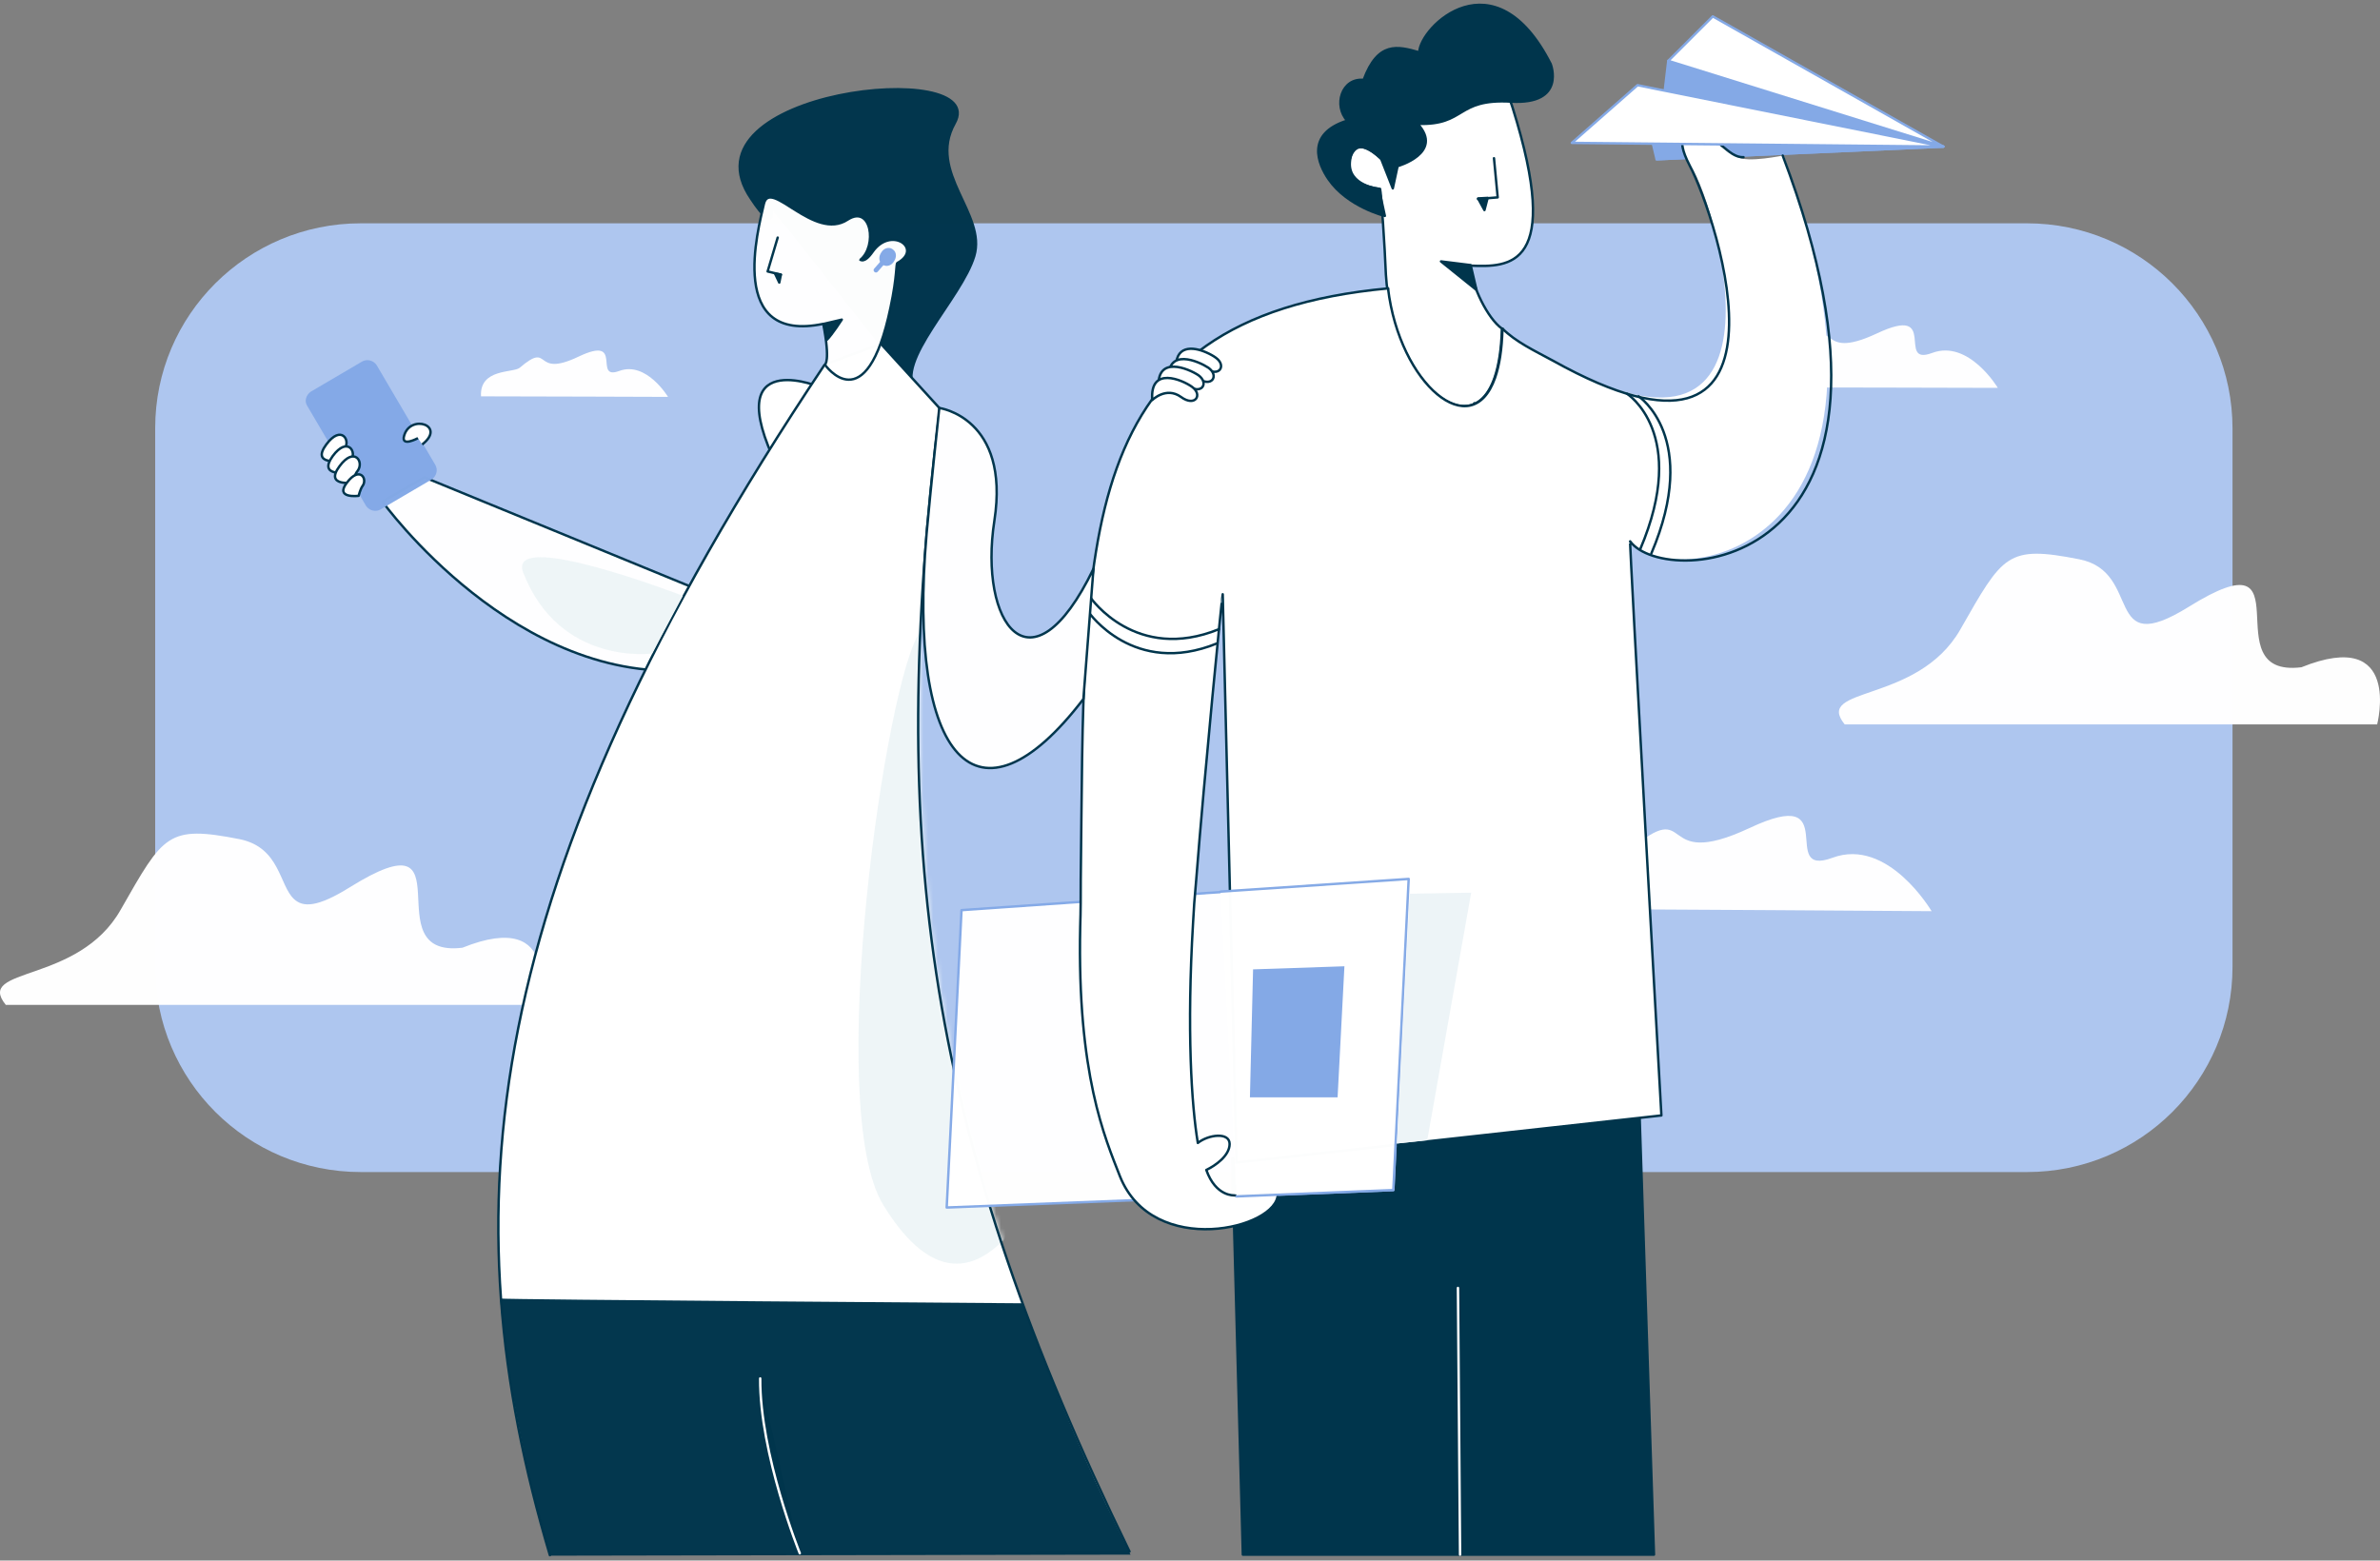 <svg width="491" height="322" viewBox="0 0 491 322" fill="none" xmlns="http://www.w3.org/2000/svg">
<rect x="0" y="0" width="491" height="322" fill="#808080" stroke="none"/>
<path opacity="0.988" d="M74.423 46.077H418.168C441.558 46.077 460.576 64.966 460.576 88.44V199.48C460.576 222.845 441.667 241.843 418.168 241.843H74.423C51.033 241.843 32.015 222.954 32.015 199.48V88.331C32.015 64.966 51.033 46.077 74.423 46.077Z" fill="#AEC6EF"/>
<path d="M341.768 32.866L400.899 30.246L344.172 12.558L341.768 32.866Z" fill="#84A9E6" stroke="#84A9E6" stroke-width="0.5" stroke-miterlimit="10" stroke-linecap="round" stroke-linejoin="round"/>
<path d="M341.767 32.866L400.898 30.245L338.488 19.109L341.767 32.866Z" fill="#84A9E6" stroke="#84A9E6" stroke-width="0.5" stroke-miterlimit="10" stroke-linecap="round" stroke-linejoin="round"/>
<path d="M344.171 12.557L353.352 3.386L400.897 30.245L344.171 12.557Z" fill="white" stroke="#84A9E6" stroke-width="0.5" stroke-miterlimit="10" stroke-linecap="round" stroke-linejoin="round"/>
<path opacity="0.988" d="M360.13 79.924C370.732 79.924 412.156 80.033 412.156 80.033C412.156 80.033 406.144 69.988 398.603 72.827C391.061 75.666 400.242 62.673 387.236 68.787C374.229 74.902 379.913 64.311 370.95 71.844C369.092 73.482 359.692 72.172 360.13 79.924Z" fill="white"/>
<path opacity="0.988" d="M380.568 149.473H490.413C490.413 149.473 495.659 129.275 474.783 137.682C456.093 139.974 476.751 109.512 451.503 125.235C433.687 136.262 442.212 118.029 428.987 115.408C414.013 112.46 413.248 114.426 404.395 129.93C395.542 145.324 374.119 141.503 380.568 149.473Z" fill="white"/>
<path opacity="0.988" d="M1.191 207.342H111.037C111.037 207.342 116.283 187.143 95.407 195.55C76.717 197.843 97.374 167.381 72.126 183.103C65.459 187.252 62.508 187.252 60.65 185.505C57.59 182.666 57.808 174.914 49.502 173.167C34.528 170.219 33.763 172.185 24.909 187.689C16.165 203.193 -5.257 199.371 1.191 207.342Z" fill="white"/>
<path opacity="0.988" d="M319.579 187.578C335.646 187.578 398.493 188.015 398.493 188.015C398.493 188.015 389.53 172.729 378.054 176.988C366.577 181.246 380.568 161.593 360.894 170.873C341.22 180.045 349.855 163.995 336.083 175.459C333.132 177.861 318.923 175.677 319.579 187.578Z" fill="white"/>
<path opacity="0.988" d="M99.233 81.781C107.103 81.781 137.816 81.89 137.816 81.89C137.816 81.89 133.335 74.465 127.76 76.54C122.186 78.614 128.963 69.006 119.344 73.592C109.726 78.178 113.879 70.207 107.212 75.885C105.901 76.977 98.905 75.994 99.233 81.781Z" fill="white"/>
<g opacity="0.988">
<path d="M159.128 42.911C159.128 42.911 160.111 48.807 154.974 41.055C139.563 18.563 204.596 11.794 196.945 25.442C191.262 35.596 203.612 44.112 200.989 52.846C198.366 61.581 184.485 74.683 188.857 80.579" fill="#00354C"/>
<path d="M159.128 42.911C159.128 42.911 160.111 48.807 154.974 41.055C139.563 18.563 204.596 11.794 196.945 25.442C191.262 35.596 203.612 44.112 200.989 52.846C198.366 61.581 184.485 74.683 188.857 80.579" stroke="#00354C" stroke-width="0.5" stroke-linecap="round" stroke-linejoin="round"/>
</g>
<g opacity="0.988">
<path d="M149.51 123.925L87.538 98.486L78.903 103.508C78.903 103.508 106.665 142.05 143.608 138.119" fill="white"/>
<path d="M149.51 123.925L87.538 98.486L78.903 103.508C78.903 103.508 106.665 142.05 143.608 138.119" stroke="#00354C" stroke-width="0.5" stroke-linecap="round" stroke-linejoin="round"/>
</g>
<path d="M309.852 67.804C309.743 72.062 309.196 75.447 308.322 77.958C303.294 92.37 287.227 78.176 285.915 56.667C285.697 50.99 284.932 39.744 284.713 38.98C281.981 38.652 277.062 37.342 278.483 32.756C279.795 28.498 282.855 30.791 284.932 32.756L285.15 27.843C285.15 27.843 297.501 15.833 305.808 16.379C308.54 16.597 310.836 18.235 312.038 22.165C322.421 55.357 311.382 55.139 303.294 54.811C303.622 58.96 306.901 65.73 309.852 67.804Z" fill="white" stroke="#00354C" stroke-width="0.5" stroke-linecap="round" stroke-linejoin="round"/>
<path d="M168.419 79.596C168.419 79.596 147.106 71.299 161.643 98.813L168.419 79.596Z" fill="white" stroke="#00354C" stroke-width="0.5" stroke-linejoin="round"/>
<path d="M233.015 320.127C191.591 235.073 182.628 174.913 193.886 84.291L181.754 70.971C181.754 70.971 170.168 75.12 170.059 75.338C98.031 183.102 92.566 250.577 113.442 320.891" fill="white"/>
<mask id="mask0_294_6706" style="mask-type:luminance" maskUnits="userSpaceOnUse" x="103" y="70" width="131" height="251">
<path d="M233.261 320.033C191.837 234.979 182.874 174.819 194.132 84.197L182 70.877C182 70.877 170.414 75.025 170.305 75.244C98.277 183.008 92.812 250.483 113.688 320.797" fill="white"/>
</mask>
<g mask="url(#mask0_294_6706)">
<path opacity="0.988" d="M189.76 130.489C182.874 139.769 169.868 228.426 182.218 248.625C194.569 268.824 204.406 258.124 206.811 256.159C209.106 254.084 208.013 240.545 189.76 130.489Z" fill="#EDF4F7"/>
</g>
<path d="M233.015 320.127C191.591 235.073 182.628 174.913 193.886 84.291L181.754 70.971C181.754 70.971 170.168 75.12 170.059 75.338C98.031 183.102 92.566 250.577 113.442 320.891" stroke="#00354C" stroke-width="0.5" stroke-linecap="round" stroke-linejoin="round"/>
<path opacity="0.988" d="M64.148 80.796L74.75 74.573C75.733 74.027 77.045 74.355 77.701 75.337L89.833 95.973C90.379 96.956 90.052 98.266 89.068 98.921L78.466 105.144C77.482 105.69 76.171 105.363 75.515 104.38L63.383 83.744C62.727 82.762 63.164 81.451 64.148 80.796Z" fill="#84A9E6"/>
<path d="M70.049 95.099C70.049 95.099 70.377 93.461 71.032 92.697C72.453 90.841 70.377 87.565 67.316 91.714C64.147 95.972 70.049 95.099 70.049 95.099Z" fill="white" stroke="#00354C" stroke-width="0.5" stroke-linecap="round" stroke-linejoin="round"/>
<path d="M71.362 97.501C71.362 97.501 71.69 95.864 72.346 95.1C73.767 93.243 71.69 89.968 68.63 94.117C65.569 98.375 71.362 97.501 71.362 97.501Z" fill="white" stroke="#00354C" stroke-width="0.5" stroke-linecap="round" stroke-linejoin="round"/>
<path d="M72.782 99.576C72.782 99.576 73.11 97.938 73.766 97.173C75.187 95.317 73.11 92.042 70.05 96.191C66.88 100.449 72.782 99.576 72.782 99.576Z" fill="white" stroke="#00354C" stroke-width="0.5" stroke-linecap="round" stroke-linejoin="round"/>
<path d="M73.984 102.306C73.984 102.306 74.312 100.995 74.749 100.34C75.952 98.812 74.203 96.082 71.58 99.576C68.957 102.961 73.984 102.306 73.984 102.306Z" fill="white" stroke="#00354C" stroke-width="0.5" stroke-linecap="round" stroke-linejoin="round"/>
<path d="M86.226 90.405C86.226 90.405 82.619 92.37 83.384 89.859C84.696 85.382 92.128 87.784 87.1 91.715" fill="white"/>
<path d="M86.226 90.405C86.226 90.405 82.619 92.37 83.384 89.859C84.696 85.382 92.128 87.784 87.1 91.715" stroke="#00354C" stroke-width="0.5" stroke-linejoin="round"/>
<path d="M254.219 239.005L256.404 320.783H341.22L338.269 230.707L254.219 239.005Z" fill="#00354C" stroke="#00354C" stroke-width="0.5" stroke-linecap="round" stroke-linejoin="round"/>
<path d="M286.353 59.506C286.353 59.506 283.839 74.683 296.737 101.105L304.169 83.199L317.722 95.755L309.962 67.804" stroke="#00354C" stroke-width="0.5" stroke-linecap="round" stroke-linejoin="round"/>
<path d="M308.212 32.648L308.977 40.728L304.933 41.055" stroke="#00354C" stroke-width="0.5" stroke-linecap="round" stroke-linejoin="round"/>
<path d="M319.908 13.213C319.908 13.213 323.187 21.62 311.71 20.965C300.234 20.31 302.529 25.878 292.474 25.551C297.939 31.556 288.32 34.285 288.32 34.285L287.337 38.871L284.932 32.757C284.932 32.757 279.03 26.861 278.484 33.412C278.046 38.325 284.495 38.98 284.495 38.98L285.697 44.549C285.697 44.549 278.046 42.693 274.112 37.015C271.926 33.849 269.302 27.625 277.937 24.896C275.095 21.838 276.735 16.052 281.325 16.488C284.276 8.518 288.32 9.501 292.802 10.811C292.911 5.57 308.322 -9.606 319.908 13.213Z" fill="#00354C" stroke="#00354C" stroke-width="0.5" stroke-linecap="round" stroke-linejoin="round"/>
<path d="M252.251 122.615L255.202 109.294" stroke="#00354C" stroke-width="0.5" stroke-linecap="round" stroke-linejoin="round"/>
<path d="M336.302 111.697L334.772 98.923" stroke="#00354C" stroke-width="0.5" stroke-linecap="round" stroke-linejoin="round"/>
<path d="M297.281 53.938L303.402 54.702L304.604 59.834L297.281 53.938Z" fill="#00354C" stroke="#00354C" stroke-width="0.5" stroke-linecap="round" stroke-linejoin="round"/>
<path opacity="0.988" d="M198.366 187.798L290.614 181.356L287.444 245.556L195.305 249.159L198.366 187.798Z" fill="white" stroke="#84A9E6" stroke-width="0.5" stroke-linecap="round" stroke-linejoin="round"/>
<path d="M367.999 32.104C398.275 116.066 343.516 121.853 336.302 111.699C336.084 111.371 342.751 230.162 342.751 230.162L255.093 239.88L252.251 122.617C252.142 122.508 248.426 160.394 246.786 181.467C246.458 184.961 246.24 188.018 246.131 190.42C244.819 212.584 245.803 227.979 247.114 235.84C249.3 234.093 253.672 233.547 253.672 236.058C253.672 238.46 250.721 240.535 248.863 241.408C250.83 246.977 254.656 246.649 254.656 246.649C255.202 246.977 263.618 245.885 263.618 246.322C263.728 253.528 237.824 259.751 231.047 242.719C227.987 234.857 222.194 221.755 222.85 191.184C222.959 187.908 222.959 184.633 222.959 181.467C223.834 111.589 220.773 65.623 286.353 59.509C288.757 79.38 303.622 91.718 308.431 77.961C309.305 75.45 309.852 72.174 309.961 67.807C312.694 70.536 316.41 72.283 320.454 74.467C373.573 104.056 352.588 37.454 348.544 34.069C348.434 33.96 345.593 28.064 347.778 27.846C350.402 27.627 350.839 27.191 358.271 32.322C360.457 33.742 367.999 31.995 367.999 32.104Z" fill="white"/>
<path d="M367.781 32.102C400.352 118.029 343.626 121.851 336.303 111.696C336.084 111.369 342.751 230.16 342.751 230.16L255.094 239.878L252.252 122.615C252.142 122.506 248.426 160.392 246.787 181.465C246.459 184.958 246.24 188.016 246.131 190.418C244.819 212.582 245.803 227.977 247.115 235.838C249.301 234.091 253.673 233.545 253.673 236.056C253.673 238.458 250.722 240.533 248.863 241.406C250.831 246.975 254.656 246.647 254.656 246.647C255.203 246.975 263.619 245.883 263.619 246.319C263.728 253.526 237.824 259.749 231.048 242.716C227.987 234.855 222.195 221.753 222.85 191.182C222.96 187.906 222.96 184.631 222.96 181.465C223.834 111.587 220.774 65.621 286.353 59.507C288.758 79.378 303.622 91.716 308.431 77.959C309.306 75.448 309.852 72.172 309.962 67.805C312.694 70.534 316.41 72.281 320.454 74.465C373.574 104.054 354.337 44.986 348.544 34.067C345.374 27.953 347.998 27.407 349.418 27.407C354.228 27.407 356.414 32.648 359.693 32.429" stroke="#00354C" stroke-width="0.5" stroke-linecap="round" stroke-linejoin="round"/>
<path d="M248.863 72.719C249.628 73.046 250.393 73.483 250.83 73.81C253.126 75.448 251.486 78.069 248.535 75.885C245.475 73.701 242.633 76.54 242.633 76.54C242.196 71.081 246.13 71.517 248.863 72.719Z" fill="white" stroke="#00354C" stroke-width="0.5" stroke-linecap="round" stroke-linejoin="round"/>
<path d="M249.3 75.884C251.595 77.522 249.956 80.143 247.004 77.959C243.944 75.775 241.102 78.614 241.102 78.614C240.556 71.517 247.332 74.574 249.3 75.884Z" fill="white" stroke="#00354C" stroke-width="0.5" stroke-linecap="round" stroke-linejoin="round"/>
<path d="M247.223 77.413C249.518 79.051 247.879 81.672 244.928 79.488C241.867 77.304 239.026 80.143 239.026 80.143C238.479 73.155 245.256 76.103 247.223 77.413Z" fill="white" stroke="#00354C" stroke-width="0.5" stroke-linecap="round" stroke-linejoin="round"/>
<path d="M245.912 79.815C248.207 81.453 246.568 84.073 243.617 81.89C240.556 79.706 237.715 82.545 237.715 82.545C237.168 75.448 243.945 78.396 245.912 79.815Z" fill="white" stroke="#00354C" stroke-width="0.5" stroke-linecap="round" stroke-linejoin="round"/>
<path d="M225.034 123.379C225.034 123.379 234.325 136.809 251.485 129.821" stroke="#00354C" stroke-width="0.5" stroke-linecap="round" stroke-linejoin="round"/>
<path d="M224.599 126.326C224.599 126.326 233.89 139.756 251.05 132.768" stroke="#00354C" stroke-width="0.5" stroke-linecap="round" stroke-linejoin="round"/>
<path d="M338.05 81.78C338.05 81.78 350.838 90.296 340.673 114.207" stroke="#00354C" stroke-width="0.5" stroke-linecap="round" stroke-linejoin="round"/>
<path d="M335.646 81.235C335.646 81.235 348.543 89.424 338.378 113.335" stroke="#00354C" stroke-width="0.5" stroke-linecap="round" stroke-linejoin="round"/>
<path d="M301.217 320.781L300.78 265.753Z" fill="#00354C"/>
<path d="M301.217 320.781L300.78 265.753" stroke="white" stroke-width="0.5" stroke-linecap="round" stroke-linejoin="round"/>
<path opacity="0.988" d="M157.598 42.037C156.396 47.387 149.947 70.971 169.839 66.822C171.37 74.792 170.167 75.229 170.167 75.229C170.167 75.229 178.693 87.458 183.72 63.437C185.141 56.777 184.813 54.484 185.141 54.266C190.497 51.318 183.83 46.514 180.004 51.973C178.255 54.484 177.49 53.502 177.49 53.611C180.988 50.772 179.786 42.147 174.867 45.313C167.981 49.899 158.909 36.687 157.598 42.037Z" fill="white" stroke="#00354C" stroke-width="0.5" stroke-linecap="round" stroke-linejoin="round"/>
<path opacity="0.988" d="M160.44 49.025L158.364 56.013L161.096 56.668" stroke="#00354C" stroke-width="0.5" stroke-linecap="round" stroke-linejoin="round"/>
<path opacity="0.988" d="M225.582 117.374L223.506 144.233C201.646 172.839 187.109 156.789 191.153 110.168C191.918 101.542 193.776 84.182 193.776 84.182C193.776 84.182 208.422 86.148 205.143 107.438C201.864 128.62 212.685 144.015 225.582 117.374Z" fill="white" stroke="#00354C" stroke-width="0.5" stroke-linecap="round" stroke-linejoin="round"/>
<path opacity="0.988" d="M103.168 267.937C103.059 268.155 211.046 268.92 211.046 268.92C211.046 268.92 218.697 291.848 233.234 320.782L113.442 321C113.442 321 105.791 296.216 103.168 267.937Z" fill="#00354C"/>
<path d="M165 320.5C165 320.5 156.724 300.037 156.833 284.424Z" fill="#00354C"/>
<path d="M165 320.5C165 320.5 156.724 300.037 156.833 284.424" stroke="white" stroke-width="0.5" stroke-linecap="round" stroke-linejoin="round"/>
<path opacity="0.988" d="M184.157 51.755C184.704 52.192 184.704 53.065 184.267 53.72L184.048 54.048C183.502 54.703 182.627 54.812 182.081 54.266C181.534 53.83 181.534 52.956 181.971 52.301L182.19 51.973C182.736 51.318 183.611 51.209 184.157 51.755Z" fill="#84A9E6" stroke="#84A9E6" stroke-width="0.5" stroke-linecap="round" stroke-linejoin="round"/>
<path opacity="0.988" d="M169.949 66.822L173.665 65.949C173.665 65.949 171.698 69.006 170.605 70.098C170.495 70.098 170.058 66.822 169.949 66.822Z" fill="#00354C" stroke="#00354C" stroke-width="0.5" stroke-linecap="round" stroke-linejoin="round"/>
<g opacity="0.988">
<path d="M251.814 183.976L290.615 181.356L287.445 245.556L255.093 246.866" fill="white"/>
<path d="M251.814 183.976L290.615 181.356L287.445 245.556L255.093 246.866" stroke="#84A9E6" stroke-width="0.5" stroke-linecap="round" stroke-linejoin="round"/>
</g>
<path d="M290.832 184.412L303.511 184.194L294.439 235.291L288.209 235.947L290.832 184.412Z" fill="#EDF4F7"/>
<path d="M258.262 200.027L257.607 226.668H276.187L277.608 199.372" fill="#84A9E6"/>
<path d="M258.262 200.027L257.607 226.668H276.187L277.608 199.372" stroke="white" stroke-width="0.5" stroke-linecap="round" stroke-linejoin="round"/>
<path opacity="0.988" d="M182.409 53.83C182.518 53.939 182.518 54.048 182.409 54.157L180.878 55.904C180.769 56.013 180.66 56.013 180.55 55.904C180.441 55.795 180.441 55.686 180.55 55.577L182.081 53.83C182.081 53.72 182.299 53.72 182.409 53.83Z" fill="#84A9E6" stroke="#84A9E6" stroke-width="0.5" stroke-linecap="round" stroke-linejoin="round"/>
<path d="M337.831 17.581L400.897 30.246L324.278 29.482L337.831 17.581Z" fill="white" stroke="#84A9E6" stroke-width="0.5" stroke-miterlimit="10" stroke-linecap="round" stroke-linejoin="round"/>
<path opacity="0.988" d="M140.876 122.943L134.536 134.844C134.536 134.844 115.518 137.464 107.977 118.248C104.151 108.749 140.876 122.943 140.876 122.943Z" fill="#EDF4F7"/>
<path d="M161.096 56.668L160.768 58.306L159.893 56.45L161.096 56.668Z" fill="#03374E" stroke="#03374E" stroke-width="0.5" stroke-linecap="round" stroke-linejoin="round"/>
<path d="M304.933 40.946L306.244 43.348L306.9 40.837L304.933 40.946Z" fill="#00354C" stroke="#00354C" stroke-width="0.5" stroke-linecap="round" stroke-linejoin="round"/>
</svg>
